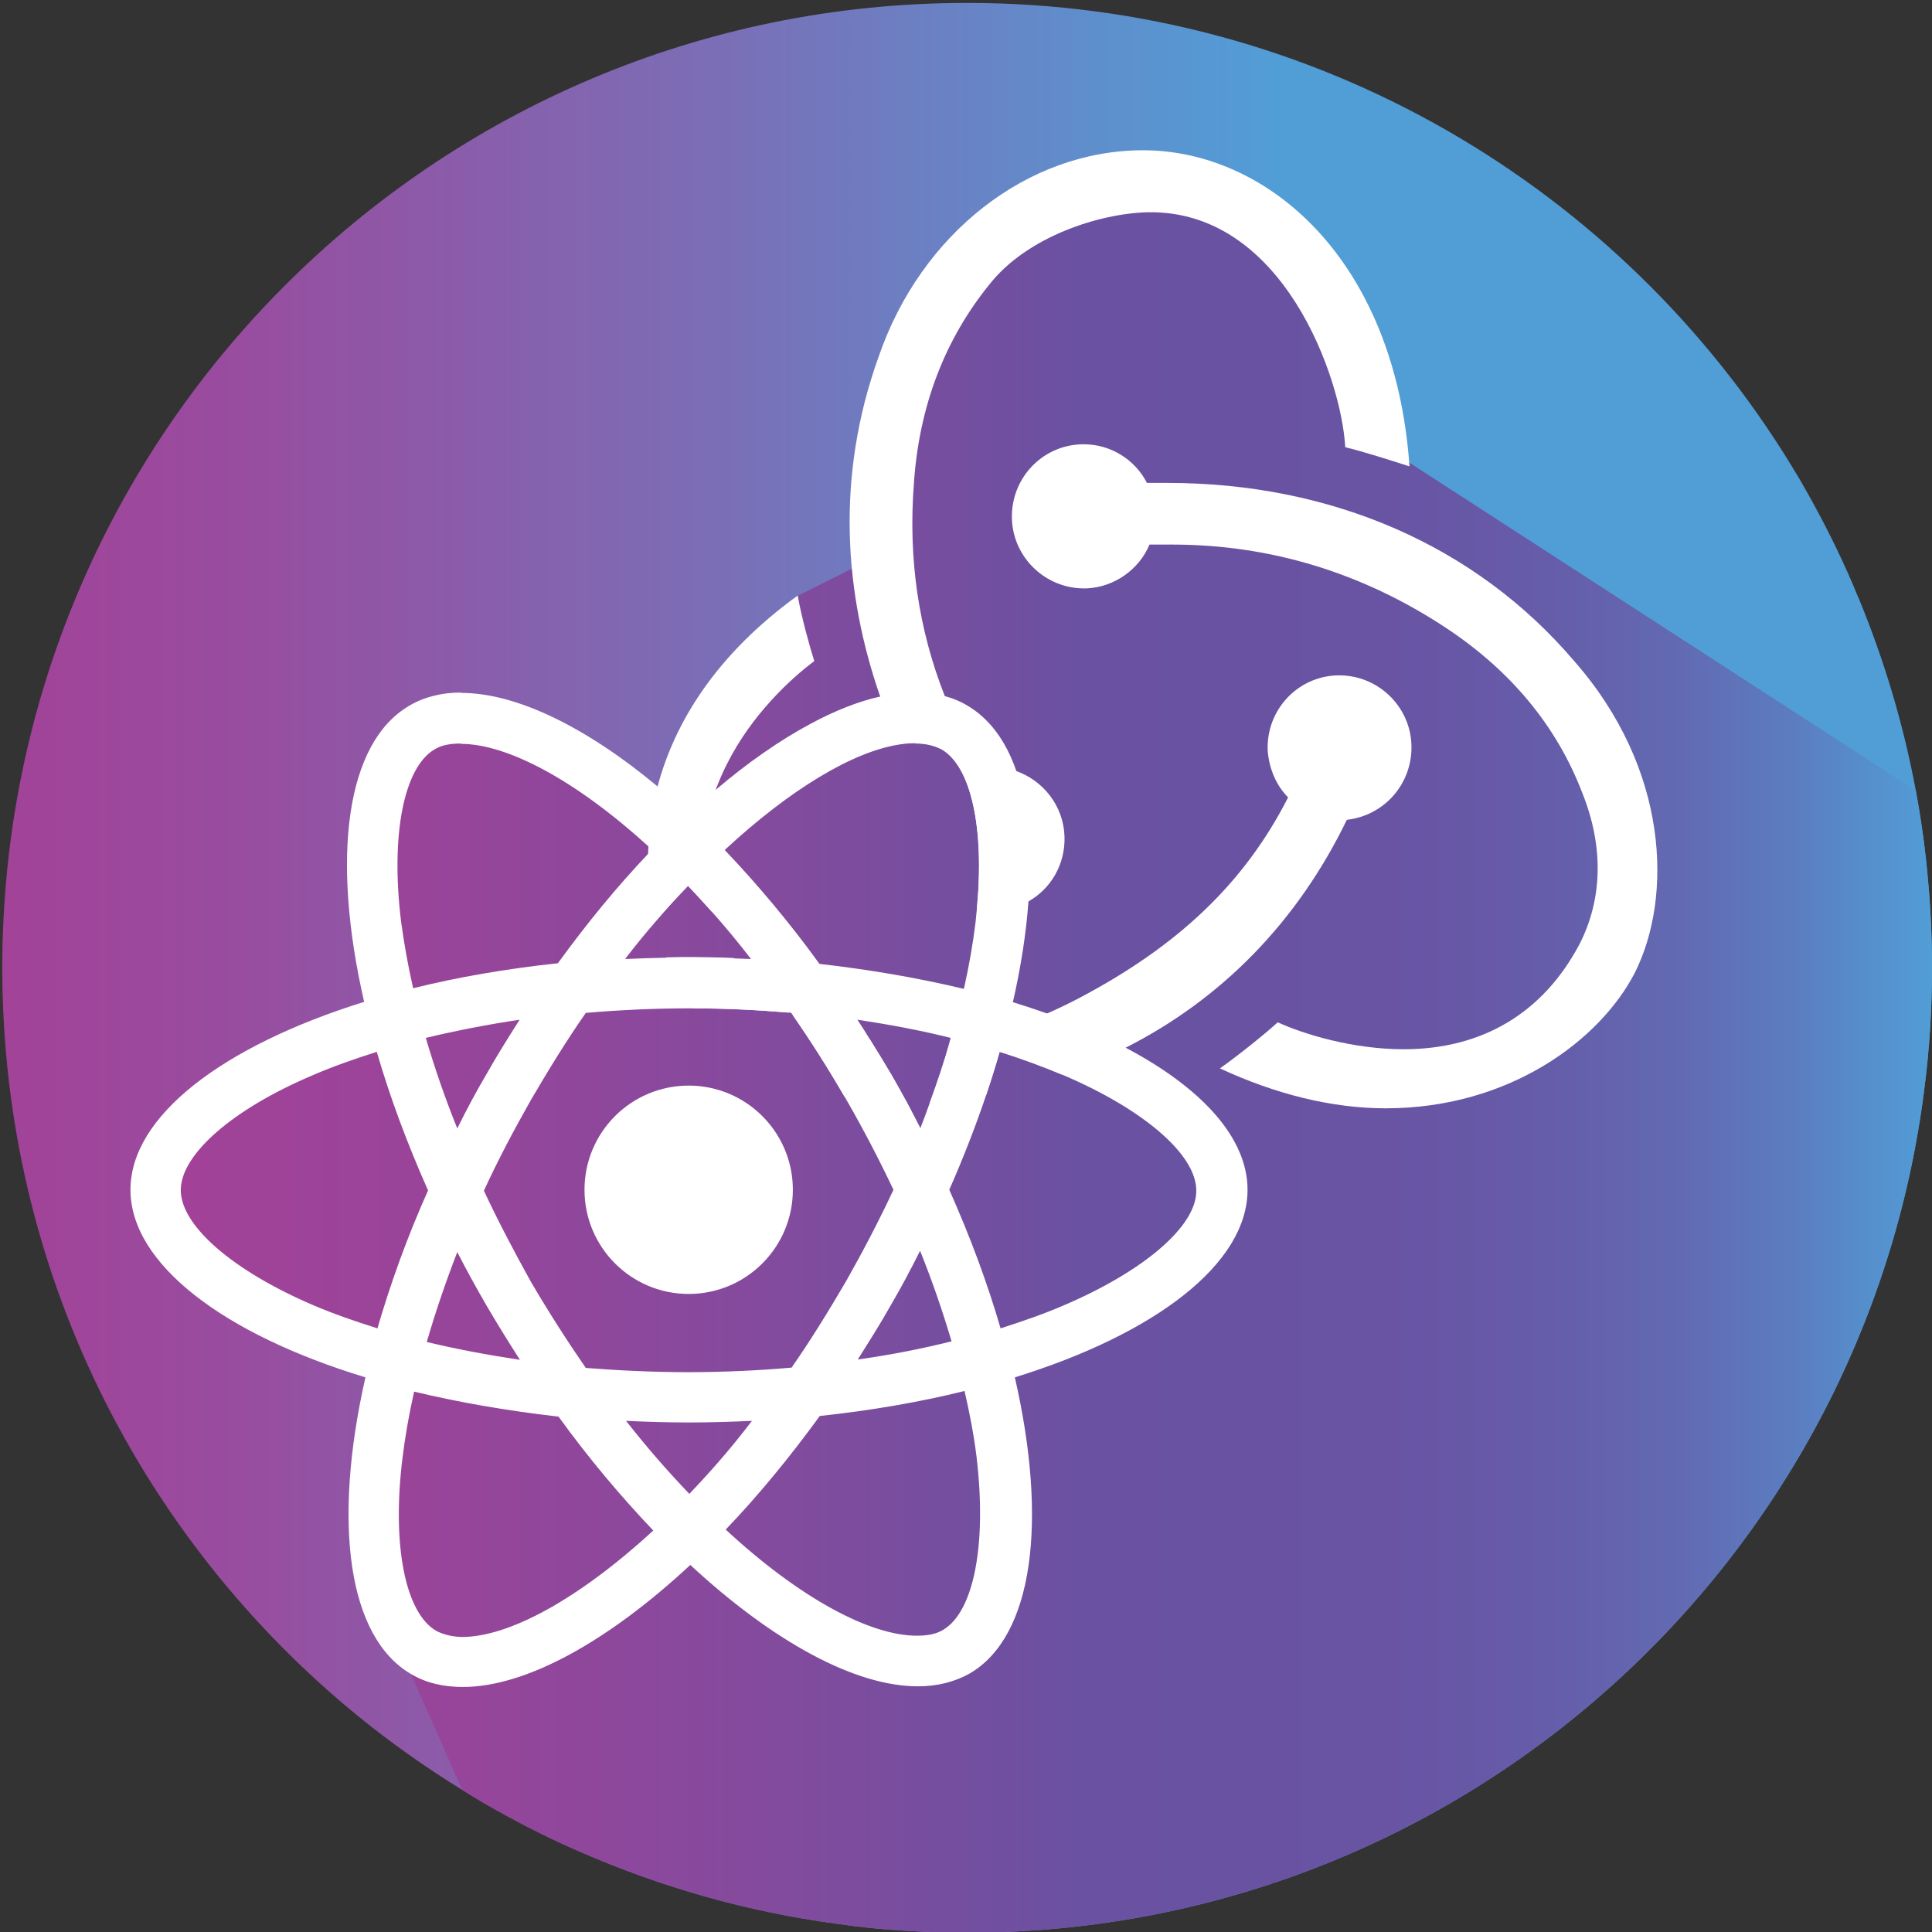 <?xml version="1.0" encoding="utf-8"?>
<!-- Generator: Adobe Illustrator 21.0.0, SVG Export Plug-In . SVG Version: 6.00 Build 0)  -->
<svg version="1.1" id="Calque_1" xmlns="http://www.w3.org/2000/svg" xmlns:xlink="http://www.w3.org/1999/xlink" x="0px" y="0px"
	 viewBox="0 0 595.3 595.3" style="enable-background:new 0 0 595.3 595.3;" xml:space="preserve">
<rect x="0" y="0" width="595.3" height="595.3" fill="#333333" stroke="none"/>
<style type="text/css">
	.st0{fill:url(#SVGID_1_);}
	.st1{fill:url(#SVGID_2_);}
	.st2{fill:#FFFFFF;}
</style>
<g id="Calque_1_1_">
	<linearGradient id="SVGID_1_" gradientUnits="userSpaceOnUse" x1="0.7" y1="298.2" x2="595.3" y2="298.2">
		<stop  offset="0" style="stop-color:#A24298"/>
		<stop  offset="0.133" style="stop-color:#974EA0"/>
		<stop  offset="0.375" style="stop-color:#7A6FB7"/>
		<stop  offset="0.662" style="stop-color:#519ED7"/>
	</linearGradient>
	<path class="st0" d="M595.3,298.2c0,12.7-0.8,25.3-2.4,37.6c-18.4,145.6-142,258.4-292.2,259.7H298c-6.5,0-12.9-0.2-19.2-0.6
		c-7-0.4-13.9-1.1-20.7-2.1c-27.8-3.7-54.3-11.3-79.1-22.1c-7.9-3.4-15.6-7.2-23.1-11.3c-4.6-2.5-9.1-5.1-13.5-7.9
		c-11.1-6.8-21.8-14.4-31.8-22.5C43.6,474.5,0.7,391.3,0.7,298.2C0.7,134,133.8,0.9,298,0.9c107.5,0,201.8,57.1,254,142.6
		c1.8,2.9,3.5,5.8,5.1,8.7c5,8.9,9.6,18.1,13.7,27.6c0.7,1.7,1.4,3.4,2.1,5c7.7,18.7,13.6,38.4,17.4,58.7c1.7,9.2,3,18.5,3.8,28
		C594.9,280.3,595.3,289.2,595.3,298.2z"/>
	<linearGradient id="SVGID_2_" gradientUnits="userSpaceOnUse" x1="51.1" y1="324.516" x2="595.3" y2="324.516">
		<stop  offset="0" style="stop-color:#A24298"/>
		<stop  offset="0.13" style="stop-color:#9A4499"/>
		<stop  offset="0.329" style="stop-color:#854A9D"/>
		<stop  offset="0.522" style="stop-color:#6A51A1"/>
		<stop  offset="0.683" style="stop-color:#6953A3"/>
		<stop  offset="0.779" style="stop-color:#665CA9"/>
		<stop  offset="0.857" style="stop-color:#626AB2"/>
		<stop  offset="0.925" style="stop-color:#5B7EC1"/>
		<stop  offset="0.987" style="stop-color:#5398D3"/>
		<stop  offset="1" style="stop-color:#519ED7"/>
	</linearGradient>
	<path class="st1" d="M595.3,298.2c0,12.7-0.8,25.3-2.4,37.6c-18.4,145.6-142,258.4-292.2,259.7H298c-6.5,0-12.9-0.2-19.2-0.6
		c-7-0.4-13.9-1.1-20.7-2.1c-27.8-3.7-54.3-11.3-79.1-22.1c-7.9-3.4-15.6-7.2-23.1-11.3c-4.6-2.5-9.1-5.1-13.5-7.9L126.7,516
		l-11.1-25.1l1.5-37.5l1.5-33l-36-19.5l-30-22.5l-1.5-25.5l36-25.5l33-13.5l-4.5-36l3-42l19.5-16.5l34.5,12l30,18l12-7.5l31.2-58.3
		l21.3-10.7c0,0,10.5-27,4.5-40.5s42-63,42-63s39-30,75-7.5s30,70.5,30,70.5l171.7,111.2c1.7,9.2,3,18.5,3.8,28
		C594.9,280.3,595.3,289.2,595.3,298.2z"/>
</g>
<g id="Calque_2">
	<path class="st2" d="M274.4,330.7c-2.1-3.5-4.2-7-6.4-10.5c-0.2,0-0.4,0-0.6-0.1c-8.7-1.2-16.5-3.7-23.2-7.4
		c5.5,7.9,10.9,16.4,16,25.2c6.2,1.3,12.6,1.9,19.2,2C277.9,336.9,276.2,333.8,274.4,330.7z M227.2,296.8c-0.3-0.5-0.7-1-1-1.6
		c-4.6-0.2-9.3-0.3-14-0.3c-2.3,0-4.7,0-7,0.1c1.8,4.8,4.1,9.1,6.5,12.9c0.6,0.9,1.3,1.9,2,2.8c9.9,0,19.7,0.5,29.3,1.3
		C236.6,308.1,231.3,303,227.2,296.8z M219.5,281.1c-4-12.2-3.7-24.9,1-37.7c1-2.6,2.1-5.3,3.5-8c7.5-15,19.4-26.1,26.9-31.7
		c-1.6-5.1-4-13.8-5.1-20.2c-25,18.1-37.9,38.9-43.2,58.9c-1.6,6.2-2.5,12.4-2.8,18.3c0,0.8-0.1,1.6-0.1,2.3
		c-0.1,7.4,0.7,14.5,2.2,21c3.4-4,6.8-7.7,10.1-11.2C214.5,275.6,217,278.3,219.5,281.1z M434.9,229.5
		c-0.4-11.9-10.3-21.4-22.2-21.4H412c-12.3,0.4-21.8,10.7-21.4,23c0.4,5.9,2.8,11.1,6.3,14.6c-13.5,26.5-34,45.9-64.9,62.1
		c-3.1,1.6-6.2,3.1-9.4,4.5c-9.8,4.1-19.7,6.8-29.7,8c-1.8,6.4-4,12.9-6.4,19.5c5.8-0.3,11.6-1.1,17.4-2.5c1.5-4.5,2.9-8.9,4.1-13.2
		c6.8,2.1,13.2,4.5,19.2,7c6.8-2.3,13.3-5.1,19.5-8.2c29.9-15.1,53.2-39.1,68.3-70.3C426.6,251.3,435.3,241.4,434.9,229.5z
		 M484.8,203.4c-30.1-35.2-74.4-54.6-125.1-54.6h-6.3c-3.6-7.1-11.1-11.9-19.4-11.9h-0.8c-12.3,0.4-21.8,10.7-21.4,23
		c0.4,11.9,10.3,21.4,22.2,21.4h0.8c8.7-0.4,16.2-5.9,19.4-13.5h7.1c30.1,0,58.6,8.7,84.3,25.7c19.8,13.1,34,30.1,41.9,50.7
		c6.7,16.6,6.3,32.8-0.8,46.7c-11.1,21-29.7,32.4-54.2,32.4c-15.8,0-30.9-4.7-38.8-8.3c-4.4,4-12.3,10.3-17.8,14.2
		c17,7.9,34.4,12.3,51.1,12.3c38,0,66.1-21,76.8-41.9C515.3,276.6,514.5,237,484.8,203.4z M352.2,46.3c-35.6,0-68.5,25.7-81.5,63.7
		c-13.3,37-10.5,73,0.5,104.6c1.8,5,3.7,9.9,5.9,14.7c1.7-0.3,3.4-0.4,5-0.4v0.1c3.3,0,5.8,0.7,8,1.8c9.1,5.2,13.3,24.3,10.9,49.2
		c1.6,0.4,3.2,0.6,4.9,0.6h0.8c3.7-0.1,7.1-1.1,10.1-2.8c7-3.9,11.5-11.5,11.2-20.1c-0.3-9.4-6.6-17.3-15.1-20.2
		c-2.2-0.8-4.6-1.2-7.1-1.2H305c-0.8,0-2,0-2.8,0.4c-4.3-7.2-8-14.5-11-22c-8.2-20.7-11.4-42.6-9.6-65.8
		c1.6-23.7,9.5-44.3,23.3-61.3c11.5-14.6,33.6-21.8,48.7-22.2c41.9-0.8,59.8,51.5,60.9,72.4c5.1,1.2,13.9,4,19.8,5.9
		C429.8,79.5,390.2,46.3,352.2,46.3z"/>
	<path class="st2" d="M384.4,366.6c0-16-14.1-31.4-37.6-43.8c-7.2-3.8-15.3-7.3-24.1-10.5c-3.4-1.2-7-2.4-10.6-3.5
		c2.5-11,4.1-21.4,4.8-31.1c1.2-15.9-0.1-29.6-3.8-40.3c-3.2-9.2-8.3-16.1-15.2-20.1c-2-1.2-4.2-2.1-6.4-2.7
		c-2.9-0.8-5.9-1.2-9.2-1.2v-0.1c-3.5,0-7.1,0.4-11,1.3c-6.8,1.5-14.1,4.4-21.7,8.5c-9.3,5-19.1,11.8-29,20.2
		c-2.8,2.4-5.6,4.9-8.4,7.5c-3.2-3-6.4-5.8-9.5-8.4c-22.2-18.5-43.7-28.9-60.6-28.9v-0.1c-3,0-5.8,0.3-8.4,1c-2.6,0.6-5.1,1.6-7.5,3
		c-19.7,11.4-24.2,46.8-14,91.3c-43.6,13.6-72,35.2-72,57.9c0,22.8,28.6,44.5,72.4,57.8c-10.1,44.6-5.6,80.1,14.2,91.5
		c4.6,2.7,9.9,3.9,15.8,3.9c19.3,0,44.5-13.8,70.1-37.6c25.6,23.7,50.8,37.4,70.1,37.4c5.9,0,11.2-1.3,15.9-3.9
		c19.7-11.4,24.2-46.8,14-91.3C356,411,384.4,389.4,384.4,366.6z M286.5,339.8c-0.9,2.6-1.9,5.2-2.9,7.8c-1.3-2.5-2.6-5.1-4-7.7
		c-1.7-3.1-3.4-6.1-5.2-9.2c-2.1-3.5-4.2-7-6.4-10.5c-1.2-2-2.5-4-3.8-6c9.9,1.5,19.6,3.3,28.7,5.6c0,0.2-0.1,0.3-0.1,0.5
		C291.1,326.7,288.9,333.2,286.5,339.8z M150.1,402.6c3.3,5.6,6.7,11.1,10.1,16.4c-9.9-1.5-19.6-3.3-28.7-5.5
		c2.6-9,5.8-18.4,9.4-27.7C143.7,391.3,146.8,396.9,150.1,402.6z M131.2,319.8c9.2-2.2,18.9-4.1,28.9-5.6
		c-3.4,5.4-6.9,10.9-10.1,16.6c-3.3,5.6-6.3,11.2-9.1,16.9C137.1,338.3,133.9,329,131.2,319.8z M149.1,366.9
		c4.3-9.4,9.3-18.8,14.5-28c5.5-9.4,11.1-18.5,16.9-26.8c10.4-0.9,21.1-1.4,31.8-1.4c0.5,0,1,0,1.4,0c9.9,0,19.7,0.5,29.3,1.3
		c0.3,0,0.6,0,0.8,0.1c0.2,0.2,0.3,0.5,0.5,0.7c5.5,7.9,10.9,16.4,16,25.2c0.1,0.2,0.3,0.5,0.4,0.7c5.3,9.2,10.2,18.6,14.6,27.9
		c-4.4,9.4-9.3,18.8-14.5,28c-5.5,9.4-11.1,18.5-16.9,26.8c-10.4,0.9-21.1,1.4-31.8,1.4c-10.6,0-21.2-0.5-31.6-1.3
		c-5.8-8.4-11.5-17.3-17-26.7C158.4,385.6,153.5,376.3,149.1,366.9z M274.4,402.3c3.3-5.6,6.3-11.3,9.1-16.9
		c3.8,9.4,7,18.8,9.7,27.9c-9.2,2.3-18.9,4.2-28.9,5.6C267.7,413.5,271.2,408,274.4,402.3z M277.1,229.4c1.7-0.3,3.4-0.4,5-0.4v0.1
		c3.3,0,5.8,0.7,8,1.8c9.1,5.2,13.3,24.3,10.9,49.2c-0.1,1.3-0.3,2.6-0.4,4c-0.8,6.6-2,13.5-3.6,20.6c-13.8-3.3-28.7-5.9-44.5-7.7
		c-9.4-13-19.3-24.7-29.2-35.1C243.7,243,262.9,231.6,277.1,229.4z M212,273c2.5,2.6,5,5.3,7.5,8.1c4,4.5,8,9.3,11.9,14.4
		c-1.8-0.1-3.5-0.1-5.3-0.2c-4.6-0.2-9.3-0.3-14-0.3c-2.3,0-4.7,0-7,0.1c-4.2,0.1-8.4,0.2-12.5,0.4c3-3.9,6.1-7.7,9.2-11.3
		C205.2,280.2,208.6,276.5,212,273z M133.9,230.9c2.1-1.3,4.8-1.8,8.1-1.8v0.1c14.3,0,35.4,11.2,57.8,31.6c0.4,0.3,0.8,0.7,1.1,1
		c-0.4,0.4-0.8,0.9-1.2,1.3c-9.5,10-18.8,21.3-27.8,33.7c-15.9,1.7-30.9,4.3-44.6,7.7c-1.6-7-2.8-13.8-3.7-20.4
		C120.3,257.3,124.4,236.5,133.9,230.9z M116.3,409.3c-7-2.2-13.6-4.5-19.7-7.1c-24.8-10.6-40.9-24.5-40.9-35.5s16-25,40.9-35.5
		c6-2.6,12.6-4.9,19.5-7.1c4,13.8,9.3,28.1,15.8,42.7C125.4,381.3,120.3,395.6,116.3,409.3z M142.3,504.4c-3.2-0.1-5.8-0.8-7.9-1.9
		c-9.5-5.5-13.7-26.3-10.4-53.1c0.8-6.6,2-13.5,3.6-20.6c13.8,3.3,28.7,5.9,44.5,7.7c9.4,13,19.3,24.7,29.2,35.1
		C178.3,492.7,156.9,504.4,142.3,504.4z M212.4,460.3c-6.5-6.8-13-14.2-19.5-22.5c6.4,0.3,12.8,0.5,19.3,0.5
		c6.6,0,13.1-0.2,19.5-0.5C225.4,446.1,218.9,453.5,212.4,460.3z M290.6,502.2c-2.1,1.3-4.8,1.8-8.1,1.8
		c-14.5,0-36.1-11.6-58.9-32.7c9.9-10.3,19.6-22.1,29-35c15.9-1.7,30.9-4.3,44.6-7.7c1.6,6.9,2.9,13.8,3.7,20.3
		C304.1,475.8,300.1,496.6,290.6,502.2z M327.8,402.2c-6,2.6-12.6,4.9-19.5,7.1c-4-13.8-9.3-28.1-15.8-42.7
		c4.4-10,8.2-19.8,11.4-29.3c1.5-4.5,2.9-8.9,4.1-13.2c6.8,2.1,13.2,4.5,19.2,7c0.2,0.1,0.3,0.1,0.5,0.2
		c24.8,10.6,40.9,24.5,40.9,35.5C368.8,377.7,352.6,391.6,327.8,402.2z"/>
	<circle class="st2" cx="212.2" cy="366.6" r="32.1"/>
</g>
</svg>
